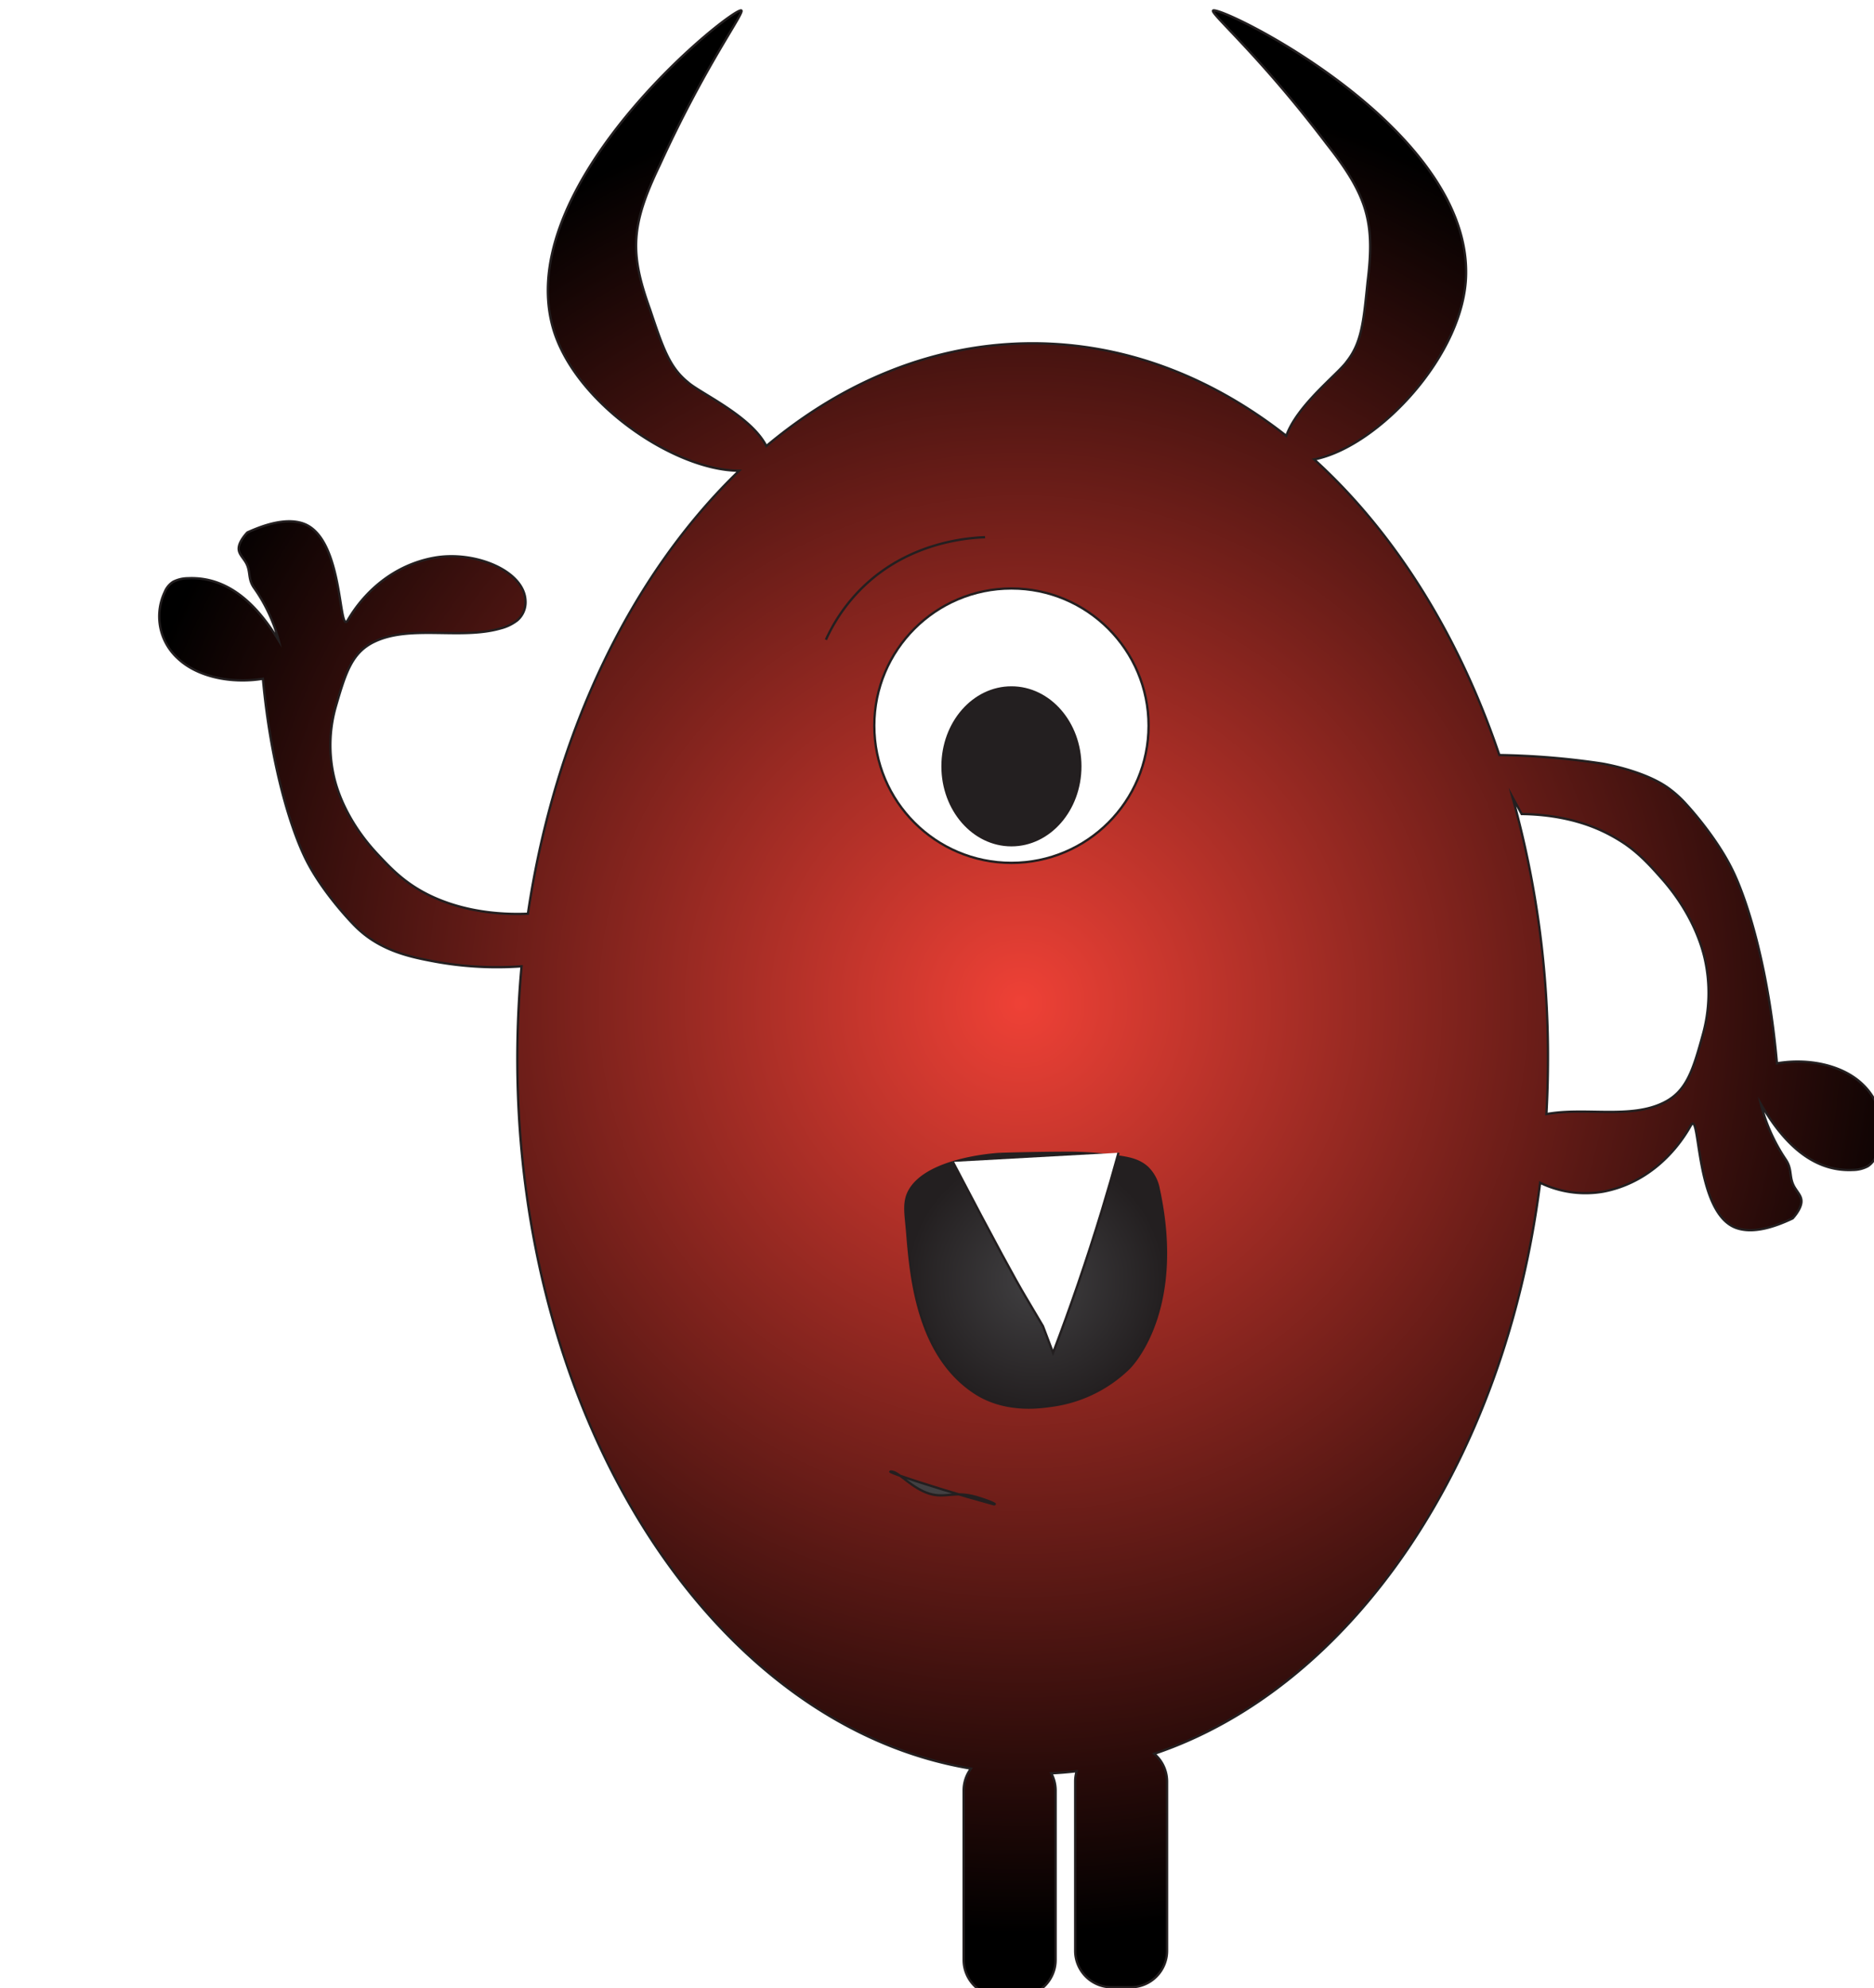 <svg xmlns="http://www.w3.org/2000/svg" xmlns:xlink="http://www.w3.org/1999/xlink" width="812.5" height="861.72" viewBox="0 0 812.5 861.72">
  <defs>
    <style>
      .cls-1 {
        filter: url(#AI_BevelShadow_1);
      }

      .cls-2 {
        fill: url(#radial-gradient);
      }

      .cls-3 {
        fill: none;
      }

      .cls-3, .cls-4, .cls-5, .cls-6, .cls-7 {
        stroke: #231f20;
        stroke-miterlimit: 10;
      }

      .cls-4 {
        fill: #fff;
      }

      .cls-5 {
        fill: #231f20;
      }

      .cls-6 {
        fill: url(#radial-gradient-2);
      }

      .cls-7 {
        fill: #414042;
      }
    </style>
    <filter id="AI_BevelShadow_1" x="-20%" y="-20%" width="140%" height="140%" name="AI_BevelShadow_1">
      <feGaussianBlur result="blur" stdDeviation="4" in="SourceAlpha"/>
      <feOffset result="offsetBlur" dx="4" dy="4" in="blur"/>
      <feSpecularLighting result="specOut" surfaceScale="5" specularExponent="10" in="blur">
        <fePointLight x="-5000" y="-10000" z="-20000"/>
      </feSpecularLighting>
      <feComposite result="specOut" operator="in" in="specOut" in2="SourceAlpha"/>
      <feComposite result="litPaint" operator="arithmetic" k2="1" k3="1" in="SourceGraphic" in2="specOut"/>
      <feMerge>
        <feMergeNode in="offsetBlur"/>
        <feMergeNode in="litPaint"/>
      </feMerge>
    </filter>
    <radialGradient id="radial-gradient" cx="438.52" cy="430.86" r="402.93" gradientUnits="userSpaceOnUse">
      <stop offset="0" stop-color="#ef4136"/>
      <stop offset="1"/>
    </radialGradient>
    <radialGradient id="radial-gradient-2" cx="449.05" cy="554.82" r="55.86" gradientUnits="userSpaceOnUse">
      <stop offset="0" stop-color="#414042"/>
      <stop offset="1" stop-color="#231f20"/>
    </radialGradient>
  </defs>
  <g id="Layer_4" data-name="Layer 4">
    <g>
      <g class="cls-1">
        <path class="cls-2" d="M803.8,466.16c-8.56-8.46-23.53-11.71-37.38-9.32C763,417.62,754.35,388,747.31,373.42s-19.4-28-20.28-28.94a48,48,0,0,0-8.11-7.24c-10.76-7.49-28.4-10.34-28.4-10.34a333,333,0,0,0-44.46-3.67c-17.71-52.37-45.66-96.72-80.28-128.12,27.85-5.46,65.48-45.69,65.87-80.43C632.58,50.12,524.19-2.15,521.93.6c-1.1,1.35,20.31,19.56,49.19,57.67,18,22.75,21,34.33,17.81,59.92-1.76,17.6-2.65,26.4-9,34.48-3.73,5.37-21.42,18.74-26.24,32.22-32.46-25.52-70-40.11-110-40.11-42.25,0-81.75,16.27-115.44,44.54-6.58-13.09-28.89-23-34-27.67-8-6.47-10.83-14.86-16.45-31.64-8.75-24.27-8.41-36.22,4.18-62.37,19.87-43.54,36.82-66,35.45-67.09C314.63-1.65,220,73.22,235.18,136c8,33.39,52.74,64,81.3,64C270.2,244.53,236.63,312.74,224.88,392c-8.72.37-24.85,0-40.6-7-12-5.37-18.38-12.17-24.76-19-14-15-17.74-29.22-18.67-33.17a60.7,60.7,0,0,1,.86-31c4.26-14.65,7-23.11,16.63-27.72,15.6-7.46,37.29-.77,54.65-5.75a19.63,19.63,0,0,0,7.34-3.55,10.29,10.29,0,0,0,3.52-8.24c-.36-13.27-22.16-22.07-39.75-18.83s-30.16,14.82-37.3,27c-4.17,7.11-1.55-35.77-19.42-41.89-7.28-2.49-16.61.47-24.14,3.91,0,0-3.39,3.41-3.73,6.49-.26,2.27,1.2,3.68,2.66,5.86,2.88,4.28.93,7.39,4,11.7A70.63,70.63,0,0,1,116.8,273.5c-7.8-12.81-20.17-27.78-39.3-26.9a14.36,14.36,0,0,0-6.44,1.54,9.49,9.49,0,0,0-3.67,4.48,24.61,24.61,0,0,0,5.73,28.75c8.44,8,23.21,11.05,36.87,8.79,3.39,37,11.91,65,18.86,78.73s19.13,26.42,20,27.31a46.23,46.23,0,0,0,8,6.83c9.28,6.19,19.31,8.14,28,9.76a149.11,149.11,0,0,0,37.28,2q-1.81,19.62-1.84,39.94c0,158.64,85.9,289.43,196.68,307.76a15.72,15.72,0,0,0-3.17,9.46V845.4a15.83,15.83,0,0,0,15.83,15.82h8.23a15.83,15.83,0,0,0,15.82-15.82V772a15.75,15.75,0,0,0-1.87-7.46c3.68-.18,7.35-.49,11-.92a15.67,15.67,0,0,0-.65,4.46v73.37A15.82,15.82,0,0,0,478,857.26h8.23A15.82,15.82,0,0,0,502,841.44V768.07a15.77,15.77,0,0,0-5.56-12c85.62-28.76,152-125.93,167.3-247.48a45.11,45.11,0,0,0,27.52,3.83c17.83-3.44,30.57-15.71,37.82-28.63,4.22-7.53,1.57,37.91,19.68,44.39,7.39,2.64,16.84-.5,24.48-4.15,0,0,3.43-3.61,3.78-6.87.26-2.41-1.22-3.9-2.7-6.21-2.92-4.53-1-7.83-4.06-12.4a76.62,76.62,0,0,1-10.78-24c7.91,13.57,20.46,29.44,39.85,28.5a14,14,0,0,0,6.53-1.63,10,10,0,0,0,3.72-4.74A26.92,26.92,0,0,0,803.8,466.16Zm-69.54-21.69C730,460,727.16,469,717.4,473.84c-14.5,7.25-34.19,1.9-50.93,5q.66-11.94.67-24.1a416.84,416.84,0,0,0-15.4-113.31l4,7.36c8.35.1,22.17,1.26,35.38,7.55a73.59,73.59,0,0,1,9.6,5.5c6.47,4.53,11,9.58,15.5,14.66,14.2,15.92,18,31,18.93,35.15A67.18,67.18,0,0,1,734.26,444.47Z"/>
        <path class="cls-3" d="M803.8,466.16c-8.56-8.46-23.53-11.71-37.38-9.32C763,417.62,754.35,388,747.31,373.42s-19.4-28-20.28-28.94a48,48,0,0,0-8.11-7.24c-10.76-7.49-28.4-10.34-28.4-10.34a333,333,0,0,0-44.46-3.67c-17.71-52.37-45.66-96.72-80.28-128.12,27.85-5.46,65.48-45.69,65.87-80.43C632.58,50.12,524.19-2.15,521.93.6c-1.1,1.35,20.31,19.56,49.19,57.67,18,22.75,21,34.33,17.81,59.92-1.76,17.6-2.65,26.4-9,34.48-3.73,5.37-21.42,18.74-26.24,32.22-32.46-25.52-70-40.11-110-40.11-42.25,0-81.75,16.27-115.44,44.54-6.58-13.09-28.89-23-34-27.67-8-6.47-10.83-14.86-16.45-31.64-8.75-24.27-8.41-36.22,4.18-62.37,19.87-43.54,36.82-66,35.45-67.09C314.63-1.65,220,73.22,235.18,136c8,33.39,52.74,64,81.3,64C270.2,244.53,236.63,312.74,224.88,392c-8.72.37-24.85,0-40.6-7-12-5.37-18.38-12.17-24.76-19-14-15-17.74-29.22-18.67-33.17a60.7,60.7,0,0,1,.86-31c4.26-14.65,7-23.11,16.63-27.72,15.6-7.46,37.29-.77,54.65-5.75a19.63,19.63,0,0,0,7.34-3.55,10.29,10.29,0,0,0,3.52-8.24c-.36-13.27-22.16-22.07-39.75-18.83s-30.16,14.82-37.3,27c-4.17,7.11-1.55-35.77-19.42-41.89-7.28-2.49-16.61.47-24.14,3.91,0,0-3.39,3.41-3.73,6.49-.26,2.27,1.2,3.68,2.66,5.86,2.88,4.28.93,7.39,4,11.7A70.63,70.63,0,0,1,116.8,273.5c-7.8-12.81-20.17-27.78-39.3-26.9a14.36,14.36,0,0,0-6.44,1.54,9.49,9.49,0,0,0-3.67,4.48,24.61,24.61,0,0,0,5.73,28.75c8.44,8,23.21,11.05,36.87,8.79,3.39,37,11.91,65,18.86,78.73s19.13,26.42,20,27.31a46.23,46.23,0,0,0,8,6.83c9.28,6.19,19.31,8.14,28,9.76a149.11,149.11,0,0,0,37.28,2q-1.81,19.62-1.84,39.94c0,158.64,85.9,289.43,196.68,307.76a15.72,15.72,0,0,0-3.17,9.46V845.4a15.83,15.83,0,0,0,15.83,15.82h8.23a15.83,15.83,0,0,0,15.82-15.82V772a15.75,15.75,0,0,0-1.87-7.46c3.68-.18,7.35-.49,11-.92a15.67,15.67,0,0,0-.65,4.46v73.37A15.82,15.82,0,0,0,478,857.26h8.23A15.82,15.82,0,0,0,502,841.44V768.07a15.77,15.77,0,0,0-5.56-12c85.62-28.76,152-125.93,167.3-247.48a45.11,45.11,0,0,0,27.52,3.83c17.83-3.44,30.57-15.71,37.82-28.63,4.22-7.53,1.57,37.91,19.68,44.39,7.39,2.64,16.84-.5,24.48-4.15,0,0,3.43-3.61,3.78-6.87.26-2.41-1.22-3.9-2.7-6.21-2.92-4.53-1-7.83-4.06-12.4a76.62,76.62,0,0,1-10.78-24c7.91,13.57,20.46,29.44,39.85,28.5a14,14,0,0,0,6.53-1.63,10,10,0,0,0,3.72-4.74A26.92,26.92,0,0,0,803.8,466.16Zm-69.54-21.69C730,460,727.16,469,717.4,473.84c-14.5,7.25-34.19,1.9-50.93,5q.66-11.94.67-24.1a416.84,416.84,0,0,0-15.4-113.31l4,7.36c8.35.1,22.17,1.26,35.38,7.55a73.59,73.59,0,0,1,9.6,5.5c6.47,4.53,11,9.58,15.5,14.66,14.2,15.92,18,31,18.93,35.15A67.18,67.18,0,0,1,734.26,444.47Z"/>
      </g>
      <circle class="cls-4" cx="438.52" cy="314.5" r="59.46"/>
      <ellipse class="cls-5" cx="438.52" cy="332.12" rx="29.87" ry="34.19"/>
      <path class="cls-6" d="M486.17,501.43c3.74.61,7.94,1.46,11.36,4.65a17.23,17.23,0,0,1,4.86,9.32c11.69,54.09-13,77.62-13,77.62a59.17,59.17,0,0,1-33.11,16.17c-4.14.55-20,3.36-33.67-5.6-24.5-16.1-27.68-49.33-29.24-69-.68-8.47-1.89-13.59,1-18.66,8.07-14.27,39-15.81,39-15.82s13.73-.43,27.65-.49A147.64,147.64,0,0,1,486.17,501.43Z"/>
      <path class="cls-4" d="M413.14,503.56c19,36.31,27.31,51.37,31.24,58l7.81,13.18,4.38,11.57c7.41-19.45,14.54-40.05,21.16-61.79q3.84-12.63,7.22-24.93"/>
      <path class="cls-3" d="M358.09,277.25a74.7,74.7,0,0,1,16-22.77c20-19.43,45.12-21.37,53-21.66"/>
      <path class="cls-7" d="M386.88,637.8c-.2,0-.85-.14-.9,0s2.46,1.15,3.42,1.48c11.66,4.06,26.45,8.57,41.51,12.68.25,0,.38,0,.4-.08.11-.39-5.13-2.3-8.21-3.16-9.56-2.65-13.09.74-20.14-1.37C395.39,645,390.2,638.37,386.88,637.8Z"/>
    </g>
  </g>
</svg>
